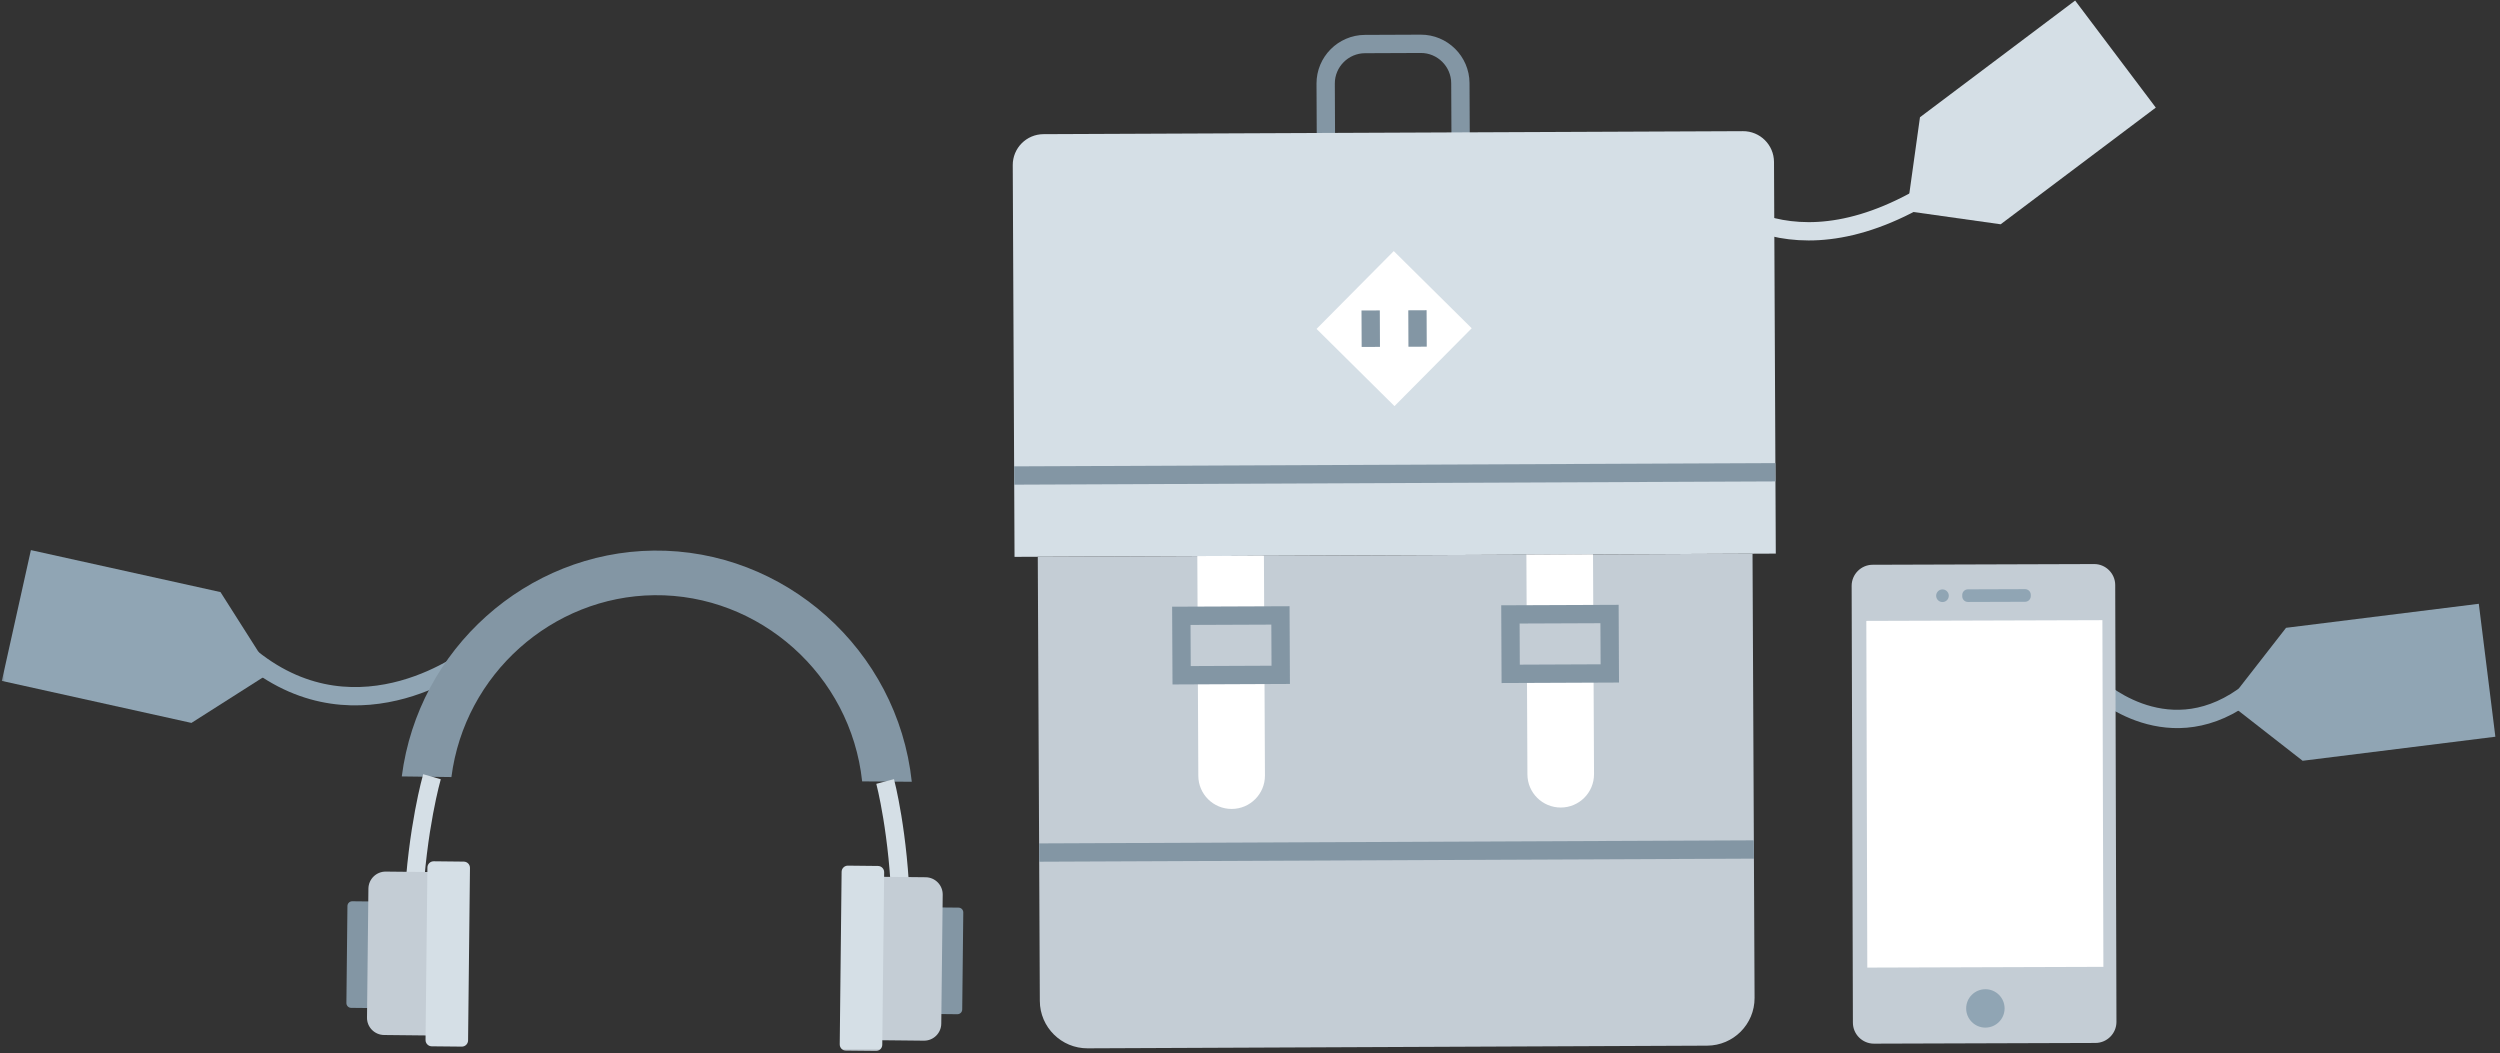 <?xml version="1.0" encoding="UTF-8"?>
<svg width="273px" height="115px" viewBox="0 0 273 115" version="1.1" xmlns="http://www.w3.org/2000/svg" xmlns:xlink="http://www.w3.org/1999/xlink">
    <rect x="0" y="0" width="273" height="115" fill="#333333" stroke="none"/>
    <!-- Generator: Sketch 61.1 (89650) - https://sketch.com -->
    <title>EmptyState</title>
    <desc>Created with Sketch.</desc>
    <defs>
        <rect id="path-1" x="0" y="0" width="278" height="120"></rect>
    </defs>
    <g id="Final" stroke="none" stroke-width="1" fill="none" fill-rule="evenodd">
        <g id="Pending-Tab---Empty-State" transform="translate(-777, -509)">
            <g id="EmptyState" transform="translate(777, 504)">
                <mask id="mask-2" fill="white">
                    <use xlink:href="#path-1"></use>
                </mask>
                <g id="Mask"></g>
                <g id="Group-48" mask="url(#mask-2)">
                    <g transform="translate(-5, -13)">
                        <g id="Group-44" transform="translate(171.739, 74.389) rotate(9) translate(-171.739, -74.389) translate(110.239, 9.389)">
                            <polygon id="Fill-78" fill="#D5DFE6" points="97.075 15.236 111.817 1.51126974e-13 122.346 10.168 107.606 25.403 97.266 25.58"></polygon>
                            <path d="M73.924,25.765 C73.924,25.765 83.536,35.358 97.885,24.404" id="Stroke-80" stroke="#D5DFE6" stroke-width="2"></path>
                            <path d="M44.907,33.833 L38.894,34.812 C36.555,35.192 34.329,33.591 33.949,31.256 L32.402,21.764 C32.02,19.427 33.622,17.203 35.963,16.823 L41.975,15.845 C44.313,15.463 46.537,17.064 46.92,19.401 L48.468,28.891 C48.85,31.228 47.246,33.453 44.907,33.833 Z" id="Stroke-159" stroke="#8396A4" stroke-width="2"></path>
                            <path d="M88.979,64.763 L6.928,78.119 L0.045,35.903 C-0.256,34.064 0.993,32.332 2.832,32.033 L78.223,19.761 C80.06,19.462 81.794,20.709 82.095,22.548 L88.979,64.763 Z" id="Fill-160" fill="#D5DFE6"></path>
                            <path d="M89.981,119.006 L23.21,129.877 C20.375,130.337 17.703,128.415 17.242,125.583 L9.434,77.711 L86.471,65.17 L94.279,113.042 C94.74,115.876 92.816,118.544 89.981,119.006" id="Fill-161" fill="#C4CDD5"></path>
                            <polygon id="Fill-162" fill="#FFFFFF" points="52.332 45.653 45.334 55.369 35.609 48.373 42.607 38.661"></polygon>
                            <line x1="41.129" y1="45.459" x2="41.769" y2="49.389" id="Stroke-163" stroke="#8396A4" stroke-width="2"></line>
                            <line x1="46.172" y1="44.639" x2="46.811" y2="48.568" id="Stroke-164" stroke="#8396A4" stroke-width="2"></line>
                            <line x1="5.499" y1="69.352" x2="87.55" y2="55.996" id="Stroke-165" stroke="#8396A4" stroke-width="2"></line>
                            <line x1="14.635" y1="109.591" x2="91.67" y2="97.05" id="Stroke-166" stroke="#8396A4" stroke-width="2"></line>
                            <path d="M35.903,86.58 L37.672,97.425 C37.993,99.406 36.648,101.274 34.665,101.596 C32.682,101.919 30.812,100.576 30.491,98.595 L28.722,87.749 L35.903,86.58 Z" id="Fill-167" fill="#FFFFFF"></path>
                            <polygon id="Fill-168" fill="#FFFFFF" points="27.679 81.344 26.629 74.911 33.808 73.743 34.857 80.176"></polygon>
                            <path d="M71.371,80.807 L73.141,91.652 C73.462,93.633 72.119,95.501 70.136,95.822 C68.151,96.145 66.283,94.803 65.962,92.82 L64.193,81.975 L71.371,80.807 Z" id="Fill-169" fill="#FFFFFF"></path>
                            <polygon id="Fill-170" fill="#FFFFFF" points="63.147 75.571 62.098 69.138 69.278 67.97 70.328 74.402"></polygon>
                            <polygon id="Stroke-171" stroke="#8396A4" stroke-width="2" points="37.654 86.295 26.972 88.035 25.925 81.628 36.609 79.892"></polygon>
                            <polygon id="Stroke-172" stroke="#8396A4" stroke-width="2" points="73.124 80.522 62.44 82.26 61.396 75.855 72.078 74.119"></polygon>
                        </g>
                        <g id="Group-45" transform="translate(240.786, 102.107) rotate(-12) translate(-240.786, -102.107) translate(202.286, 73.607)">
                            <path d="M33.505,17.96 C33.505,17.96 39.345,26.707 49.098,22.571" id="Stroke-93" stroke="#90A5B4" stroke-width="2" stroke-linecap="round" stroke-linejoin="round"></path>
                            <path d="M1.825,51.232 L25.501,56.186 C26.737,56.444 27.96,55.644 28.219,54.409 L38.006,7.718 C38.265,6.485 37.466,5.261 36.229,5.002 L12.555,0.049 C11.317,-0.21 10.094,0.589 9.833,1.825 L0.049,48.515 C-0.211,49.749 0.588,50.973 1.825,51.232" id="Fill-154" fill="#C4CDD5"></path>
                            <polygon id="Fill-155" fill="#FFFFFF" points="2.838 42.956 28.073 48.236 35.838 11.182 10.605 5.902"></polygon>
                            <path d="M16.578,50.427 C16.816,49.294 16.09,48.183 14.953,47.945 C13.82,47.709 12.708,48.435 12.471,49.567 C12.233,50.699 12.962,51.812 14.095,52.05 C15.229,52.284 16.34,51.559 16.578,50.427" id="Fill-156" fill="#90A5B4"></path>
                            <path d="M19.987,5.084 C19.909,5.457 19.542,5.697 19.169,5.618 C18.795,5.54 18.557,5.174 18.635,4.801 C18.713,4.427 19.08,4.188 19.452,4.266 C19.826,4.344 20.066,4.71 19.987,5.084" id="Fill-157" fill="#90A5B4"></path>
                            <path d="M28.283,6.114 L22.173,4.837 C21.839,4.765 21.507,4.982 21.438,5.316 L21.41,5.451 C21.338,5.786 21.556,6.118 21.889,6.187 L27.999,7.465 C28.335,7.535 28.667,7.319 28.736,6.984 L28.764,6.851 C28.834,6.514 28.618,6.184 28.283,6.114" id="Fill-158" fill="#90A5B4"></path>
                            <polygon id="Fill-176" fill="#90A5B4" points="54.032 30.748 75.166 32.555 76.415 17.979 55.282 16.17 47.375 22.825"></polygon>
                        </g>
                        <g id="Group-46" transform="translate(60.705, 104.448) rotate(-14) translate(-60.705, -104.448) translate(8.705, 64.448)">
                            <path d="M51.065,18.455 C51.065,18.455 41.766,31.065 27.866,24.977" id="Stroke-14" stroke="#90A5B4" stroke-width="2" transform="translate(39.465, 22.546) rotate(29) translate(-39.465, -22.546) "></path>
                            <path d="M45.303,50.544 C43.429,36.598 52.171,23.337 65.483,19.606 C79.228,15.756 94.011,23.136 99.249,36.693 L94.003,38.055 C89.786,27.135 77.878,21.19 66.809,24.294 C56.088,27.297 49.045,37.978 50.556,49.208 L45.303,50.544 Z" id="Fill-28" fill="#8396A4" transform="translate(72.15, 34.566) rotate(29) translate(-72.15, -34.566) "></path>
                            <path d="M40.609,35.879 C40.609,35.879 40.492,41.745 42.27,49.908" id="Stroke-30" stroke="#D5DFE6" stroke-width="2" transform="translate(41.439, 42.894) rotate(29) translate(-41.439, -42.894) "></path>
                            <path d="M88.499,49.293 C88.499,49.293 91.423,54.379 93.79,62.391" id="Stroke-32" stroke="#D5DFE6" stroke-width="2" transform="translate(91.145, 55.842) rotate(29) translate(-91.145, -55.842) "></path>
                            <path d="M32.377,59.453 L35.607,58.621 L32.719,47.347 L29.483,48.178 C29.205,48.251 29.037,48.534 29.108,48.812 L31.74,59.074 C31.811,59.356 32.096,59.524 32.377,59.453" id="Fill-34" fill="#8396A4" transform="translate(32.349, 53.408) rotate(29) translate(-32.349, -53.408) "></path>
                            <path d="M96.405,74.823 L93.779,75.496 L90.891,64.223 L93.518,63.546 C93.796,63.475 94.081,63.643 94.152,63.921 L96.782,74.185 C96.855,74.465 96.684,74.75 96.405,74.823" id="Fill-36" fill="#8396A4" transform="translate(93.845, 69.513) rotate(29) translate(-93.845, -69.513) "></path>
                            <path d="M36.752,63.481 L42.027,62.128 L37.596,44.84 L32.323,46.194 C31.317,46.452 30.71,47.477 30.967,48.482 L34.464,62.129 C34.721,63.134 35.746,63.738 36.752,63.481" id="Fill-38" fill="#C4CDD5" transform="translate(36.468, 54.19) rotate(29) translate(-36.468, -54.19) "></path>
                            <path d="M93.658,76.285 L88.289,77.662 L83.858,60.376 L89.227,58.996 C90.233,58.739 91.258,59.345 91.517,60.35 L95.012,73.997 C95.271,75.002 94.664,76.027 93.658,76.285" id="Fill-40" fill="#C4CDD5" transform="translate(89.465, 68.3) rotate(29) translate(-89.465, -68.3) "></path>
                            <path d="M45.202,64.927 L42.022,65.745 C41.659,65.837 41.285,65.616 41.192,65.254 L36.515,47.002 C36.421,46.639 36.642,46.265 37.005,46.171 L40.186,45.356 C40.55,45.262 40.923,45.482 41.015,45.845 L45.692,64.097 C45.786,64.46 45.565,64.833 45.202,64.927" id="Fill-42" fill="#D5DFE6" transform="translate(41.103, 55.55) rotate(29) translate(-41.103, -55.55) "></path>
                            <path d="M85.792,77.146 L88.974,76.329 C89.337,76.237 89.558,75.865 89.464,75.502 L84.787,57.248 C84.693,56.885 84.321,56.665 83.958,56.759 L80.777,57.575 C80.413,57.668 80.193,58.04 80.286,58.403 L84.964,76.657 C85.057,77.02 85.431,77.24 85.792,77.146" id="Fill-44" fill="#D5DFE6" transform="translate(84.875, 66.953) rotate(29) translate(-84.875, -66.953) "></path>
                            <polygon id="Fill-173" fill="#90A5B4" transform="translate(16.883, 14.716) rotate(29) translate(-16.883, -14.716) " points="23.665 6.941 2.48 7.872 3.111 22.49 24.297 21.562 31.285 13.941"></polygon>
                        </g>
                    </g>
                </g>
            </g>
        </g>
    </g>
</svg>